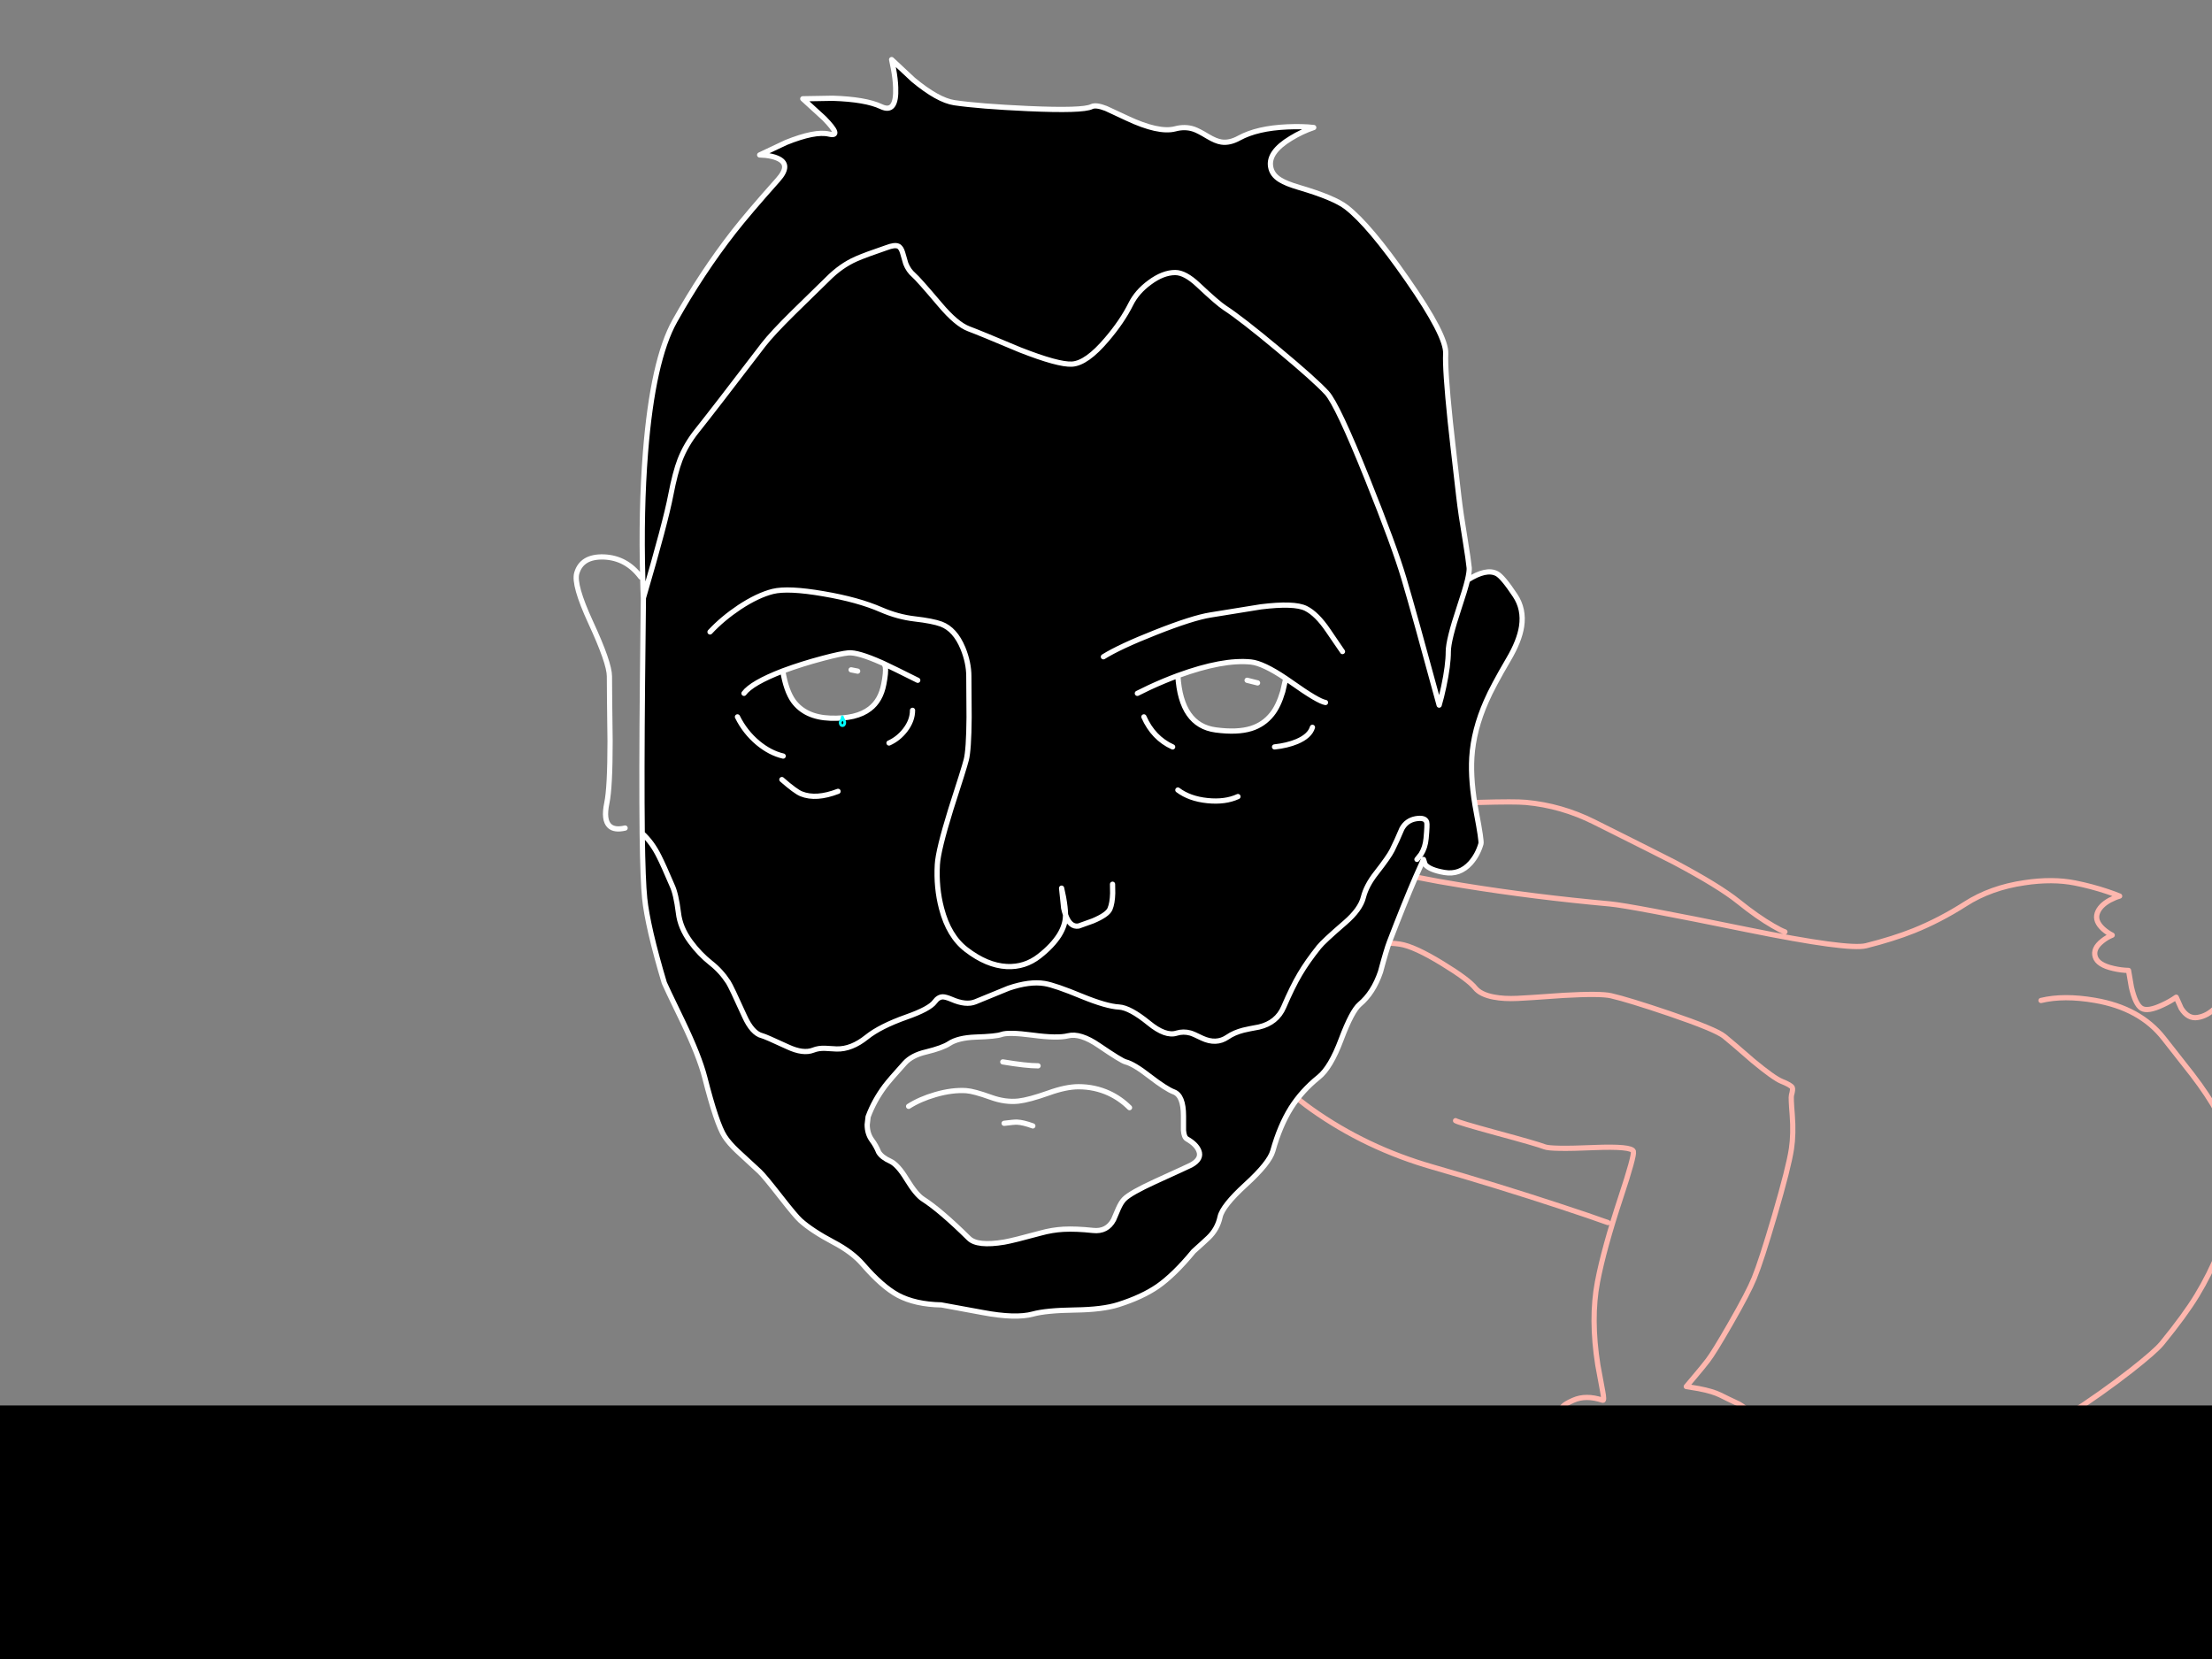 <?xml version="1.0" encoding="utf-8"?>
<svg id="EdithAnim06" image-rendering="inherit" baseProfile="basic" version="1.1" x="0px" y="0px" width="800" height="600" xmlns="http://www.w3.org/2000/svg" xmlns:xlink="http://www.w3.org/1999/xlink">
  <rect width="100%" height="100%" fill="#808080" stroke="none"/>
  <g id="Jean-Renof84r1" overflow="visible">
    <g id="Bec-nom-Jean">
      <path id="Layer3_0_1_STROKES" stroke="#F90" stroke-width="1.796" stroke-linejoin="round" stroke-linecap="round" fill="none" d="M1032.15,592.241 Q1031.97,592.107 1031.791,591.972 M999.418,636.648 Q1000.226,644.55 1000.136,653.665 1000.046,662.51 999.193,667.18 M1050.334,573.159 Q1048.044,573.473 1047.146,573.653 1046.832,573.788 1046.608,573.788" test="Bec nom Jean"/>
      <path id="Layer3_0_2_STROKES" stroke="#FFF" stroke-width="1.796" stroke-linejoin="round" stroke-linecap="round" fill="none" d="M996.769,380.358 Q996.365,376.003 996.724,373.848 997.263,370.84 999.463,369.133 1002.112,367.113 1006.467,367.876 1011.137,368.729 1012.573,372.366 M996.634,423.103 Q994.613,427.009 994.389,430.601 994.171,434.017 995.669,435.855 995.697,435.9 995.736,435.945 999.014,439.851 1004.267,439.851 1008.937,439.806 1013.337,436.887 M944.64,446.227 Q950.297,443.398 954.293,444.116 957.526,444.655 961.253,448.023 962.555,449.19 963.273,450.313 L968.167,449.774 Q973.78,448.966 977.551,447.574 983.344,445.418 988.283,442.455 992.712,439.784 994.658,437.404 995.298,436.609 995.669,435.855 M939.611,415.38 Q938.399,406.041 943.742,402.584 946.885,400.563 951.195,401.416 954.967,402.135 958.11,404.604 M963.273,450.313 Q964.267,451.818 964.53,453.5 964.675,454.481 964.575,455.521 964.351,457.99 962.6,461.493" test="Bec nom Jean"/>
      <path id="Layer3_0_3_STROKES" stroke="#FEB7AE" stroke-width="1.796" stroke-linejoin="round" stroke-linecap="round" fill="none" d="M1024.158,352.251 Q1029.546,360.513 1034.081,368.819 1047.489,393.439 1048.763,410.352 1048.832,411.263 1048.853,412.552 1049.167,430.961 1042.746,442.904 1038.166,451.39 1029.546,457.452 1017.917,465.579 1010.149,468.811 994.524,475.232 975.621,474.065 961.118,473.167 951.644,470.562 943.652,468.317 938.668,464.591 M1000.54,474.334 Q1001.887,476.13 1003.01,478.375 M1061.874,530.684 Q1058.865,528.528 1055.498,526.328 1048.763,522.018 1046.922,522.063 1044.991,522.108 1044.093,523.41 1043.465,524.353 1043.465,525.52 1043.465,528.124 1043.959,530.279 1044.587,532.973 1045.799,534.051 1047.595,535.623 1047.281,535.533 1044.497,534.68 1041.085,533.916 1034.26,532.39 1030.982,532.794 1025.729,533.467 1021.913,539.664 1020.072,542.627 1021.419,546.892 1022.586,550.619 1024.831,552.325 1027.166,554.076 1030.399,555.513 1034.35,557.264 1037.493,557.399 1042.297,557.624 1050.2,556.052 M1029.95,574.686 L1035.023,571.138 Q1040.681,567.457 1043.465,566.604 1048.628,565.077 1049.706,564.942 1052.759,564.538 1053.792,566.604 1054.779,568.579 1051.457,571.138 1049.751,572.396 1047.146,573.653 M1050.334,573.159 Q1055.857,573.069 1060.078,575.584 L1065.825,578.861 Q1071.482,582.768 1071.078,586.135 1070.539,590.356 1068.249,593.499 1065.825,596.866 1062.547,597.36 1058.012,598.034 1053.747,597.809 1048.179,597.495 1046.832,595.564 1046.428,594.98 1044.138,594.217 1042.971,593.813 1039.379,592.825 1037.762,592.376 1035.158,592.556 1032.913,592.69 1032.15,592.241 M1015.806,471.416 L1013.561,467.824" test="Bec nom Jean"/>
      <path id="Layer3_0_4_STROKES" stroke="#00F" stroke-width="1.796" stroke-linejoin="round" stroke-linecap="round" fill="none" d="M1052.579,416.817 L1067.396,443.398 1082.977,427.369 Q1080.642,423.687 1077.095,416.593 1070.001,402.449 1064.119,385.612 1057.967,368.056 1042.791,350.679 1035.428,342.238 1017.423,325.85 1007.185,316.511 988.732,313.368 972.568,310.629 961.702,313.727 942.619,319.16 933.325,323.335 912.671,332.495 902.883,346.1 889.098,365.182 883.396,379.685 875.853,398.902 880.433,413.899 885.506,430.467 905.307,461.627 925.153,492.833 933.864,497.862 941.182,502.082 956.897,502.397 964.755,502.576 971.131,501.903 L938.668,464.591 Q935.48,462.256 932.966,458.799 929.149,453.59 917.969,435.63 906.699,417.491 907.373,417.491 L927.084,402.045 Q949.175,385.118 961.253,377.53 973.331,369.942 997.712,357.055 1009.879,350.59 1019.668,345.651 L1024.158,352.251" test="Bec nom Jean"/>
      <path id="Layer3_0_5_STROKES" stroke="#0FF" stroke-width="1.796" stroke-linejoin="round" stroke-linecap="round" fill="none" d="M1060.257,536.027 L1058.461,539.304 Q1056.8,543.57 1057.339,548.374 1057.922,553.358 1058.506,553.762 1059.135,554.211 1063.176,555.109 1067.127,556.726 1083.426,557.354 1098.647,557.938 1106.325,557.175 1114.721,556.366 1122.983,554.795 1132.995,552.909 1135.734,551.068 1138.563,549.182 1143.861,540.651 1148.89,532.569 1149.429,529.741 1149.967,527.136 1148.037,521.299 1146.016,515.148 1142.245,508.638 1138.832,502.711 1128.191,495.168 1120.289,489.6 1112.611,485.739 1106.37,482.641 1093.214,477.612 1078.846,472.089 1074.67,471.64 1067.666,471.236 1063.67,471.011 1056.351,470.607 1052.669,469.395 1048.673,468.048 1043.599,467.868 1041.444,467.779 1034.215,468.048 L1026.358,468.273 1027.301,470.922 Q1028.109,473.93 1027.705,475.457 1027.256,477.118 1024.562,478.779 1023.125,479.677 1018.725,481.743 1013.382,484.257 1010.328,485.424 1004.851,487.49 1002.785,486.906 1000.495,486.233 998.385,484.841 996.365,483.539 995.152,481.967 M971.131,549.991 L975.621,566.604 M1032.15,592.241 Q1032.15,592.197 1032.195,592.197 1030.399,576.033 1029.95,574.686 1029.635,573.698 1019.847,572.62 1010.328,571.543 1003.01,571.543 1000.406,571.543 980.919,569.747 964.71,568.265 960.804,569.298 956.897,570.33 957.93,568.355 959.726,564.987 959.457,564.359 959.008,563.191 966.237,553.807 975.037,542.447 977.417,537.868 982.356,528.439 983.254,525.745 M989.54,484.437 Q986.082,486.906 982.356,489.6 974.947,494.988 973.825,496.111 M955.416,516.765 Q946.795,529.337 938.039,542.582 920.528,569.073 919.945,572.441 919.226,576.706 928.476,583.71 938.084,591.029 947.783,592.646 956.583,594.127 985.993,594.352 1010.688,594.531 1020.521,593.993 1025.864,593.723 1029.546,592.915 1031.387,592.556 1032.15,592.241 M987.295,597.36 L992.952,612.985 Q998.699,629.913 999.418,636.648 L1019.847,638.533 Q1041.624,640.15 1048.359,638.893 1059.404,636.827 1071.168,633.28 1086.883,628.566 1094.651,623.627 1100.488,619.945 1109.378,614.826 1115.529,611.099 1116.203,608.585 1117.101,605.352 1116.921,599.605 1116.741,593.319 1115.305,587.258 1114.047,581.914 1110.635,569.926 L1107.447,558.971 M1092.181,515.148 L1097.794,525.475 M1066.992,499.433 L1090.206,509.356 Q1113.554,519.683 1114.407,521.659 1117.101,527.945 1114.407,529.292 1113.329,529.83 1103.451,529.292 1092.944,528.708 1090.161,529.292 1087.242,529.875 1081.944,530.279 1076.107,530.684 1073.727,531.088 1070.584,531.626 1068.16,532.929 1065.78,534.186 1065.421,534.231" test="Bec nom Jean"/>
    </g>
    <g id="Jean-Reno-body">
      <path id="Layer2_0_1_STROKES" stroke="#FEB7AE" stroke-width="1.89" stroke-linejoin="round" stroke-linecap="round" fill="none" d="M484.895,308.017 Q491.037,314.16 529.357,320.302 555.108,324.46 582.277,326.917 589.553,327.579 632.126,336.273 668.461,343.644 674.887,342.037 684.668,339.58 692.133,336.603 701.63,332.776 710.797,326.917 719.916,321.058 732.107,319.263 742.313,317.703 750.534,319.357 756.44,320.538 762.11,322.428 764.945,323.373 766.599,324.082 764.945,324.554 763.055,325.547 759.37,327.579 758.472,330.366 757.574,333.154 760.646,335.989 762.205,337.359 763.906,338.21 762.016,338.966 760.315,340.336 756.866,343.077 757.763,346.006 758.661,348.983 764.331,350.259 767.166,350.92 769.812,350.967 L770.852,357.015 Q772.316,363.347 774.537,364.67 776.758,365.993 782.144,363.441 784.838,362.213 787.058,360.654 L788.854,364.67 Q791.311,368.592 794.854,367.977 798.398,367.41 801.375,364.339 802.84,362.78 803.596,361.362 L807.045,362.78 Q810.731,363.961 811.912,362.78 813.093,361.599 814.038,358.291 L814.747,355.22 817.015,368.166 Q819.094,381.963 818.054,385.932 817.96,386.263 816.968,391.13 816.259,394.579 815.361,396.847 812.715,403.604 805.958,407.195 M738.155,361.835 Q746.376,359.85 757.622,361.788 774.017,364.575 782.57,375.537 785.877,379.79 792.776,388.531 798.682,396.233 801.989,402.423 810.92,419.149 807.376,436.254 803.879,453.075 794.524,468.525 790.224,475.613 781.861,485.866 779.498,488.748 770.71,495.647 760.268,503.821 747.557,512.043 712.073,535.053 679.801,544.976 L664.067,549.819 Q666.706,553.12 668.839,563.781 671.012,574.649 670.115,580.65 669.359,585.753 672.052,589.155 672.761,590.1 676.257,592.698 679.045,594.777 683.25,601.392 688.684,609.897 687.597,614.906 686.463,620.34 681.549,625.584 677.108,630.262 673.186,631.443 670.256,632.341 664.681,632.436 L659.72,632.388 666.146,633.711 Q673.375,636.027 677.675,640.893 683.25,647.225 685.518,651.666 688.164,656.769 686.652,659.793 685.613,661.92 682.825,668.346 679.376,674.299 672.95,677.276 666.949,680.064 653.861,676.992 647.293,675.244 644.505,674.535 639.78,673.354 637.985,673.496 635.622,673.685 617.053,678.41 598.247,683.229 591.68,683.891 584.781,684.6 576.512,681.103 572.638,679.308 571.079,678.693 568.527,677.607 567.346,677.748 563.566,677.937 561.629,678.174 558.274,678.646 555.77,680.583 552.935,682.757 549.06,681.812 545.375,680.914 544.43,678.457 543.343,675.669 543.437,674.016 543.579,671.7 545.847,669.952 547.926,668.346 551.234,667.779 552.887,667.542 554.116,667.59 553.218,666.55 552.604,665.18 551.375,662.439 552.698,660.975 554.163,659.368 557.99,658.565 561.203,657.903 563.802,658.14 564.936,658.234 562.385,656.439 559.219,654.218 560.258,653.178 561.487,651.95 564.653,652.044 566.117,652.092 569.708,652.706 570.937,652.895 572.921,654.312 574.339,655.352 575.378,654.832 578.686,653.178 583.127,651.099 589.931,647.934 592.625,647.036 596.877,645.618 601.13,644.673 M496.896,309.104 Q501.054,307.119 515.938,298.236 529.924,290.346 534.932,290.204 547.926,289.826 551.942,290.204 564.747,291.385 576.56,297.291 601.886,309.954 605.524,311.844 621.731,320.444 628.771,326.114 635.575,331.595 641.245,334.855 644.08,336.509 645.545,337.029 M474.216,373.128 Q474.216,369.064 475.208,364.056 477.24,353.991 482.249,349.266 492.785,339.344 506.346,341.47 511.544,342.273 521.702,348.51 531.058,354.228 533.515,357.299 535.452,359.709 540.272,360.606 543.957,361.315 548.871,361.079 551.517,360.984 565.456,359.992 578.875,359.236 582.702,360.134 589.034,361.599 603.681,366.56 620.455,372.277 623.573,374.781 625.936,376.671 633.968,383.664 641.481,389.901 644.363,391.083 647.671,392.406 648.191,393.303 648.521,393.918 647.907,396.091 647.671,396.942 648.191,403.226 648.71,410.077 647.907,415.464 646.915,422.126 641.812,439.561 636.992,456.004 634.441,462.241 632.362,467.391 625.794,478.826 619.793,489.268 617.667,492.009 616.202,493.946 612.895,497.868 L609.871,501.459 614.407,502.215 Q619.51,503.207 622.156,504.53 624.282,505.617 628.913,507.79 632.787,510.058 634.913,513.507 637.701,518.043 638.363,520.311 639.213,523.288 638.221,526.737 637.229,530.139 634.866,533.778 632.929,536.754 630.661,539.022 627.59,542.094 625.7,543.606 622.345,546.299 620.03,546.582 616.958,547.008 615.541,546.866 613.367,546.63 609.635,545.165 606.611,543.984 604.484,541.527 601.508,538.125 599.476,536.66 596.641,534.581 595.176,531.651 593.333,527.871 591.443,525.792 588.325,522.343 586.293,521.115 584.828,520.264 581.993,519.65 579.725,519.177 579.347,519.272 577.977,519.886 575.615,520.831 571.362,523.005 569.756,523.619 567.157,524.564 565.692,522.485 563.377,519.272 562,518.185 562.243,516.059 563.33,513.035 564.653,509.444 565.172,508.735 565.976,507.743 569,506.42 573.536,504.388 579.631,506.42 580.292,506.656 579.631,503.207 577.93,493.946 577.883,493.71 575.237,476.983 577.741,463.659 580.056,451.515 586.199,432.946 591.16,417.968 590.735,416.409 590.215,414.471 576.371,415.038 560.967,415.7 558.605,414.755 555.959,413.715 541.122,409.699 527.278,405.919 526.427,405.305 M453.662,383.57 Q466.892,395.902 474.311,401.147 494.061,415.18 518.159,422.079 541.784,428.883 564.038,436.206 575.142,439.845 581.521,442.16 M610.532,639.476 Q609.54,635.318 591.632,602 573.394,570.018 572.024,565.766 569.283,557.166 567.157,547.008 564.558,534.628 565.645,531.935 566.732,529.336 569.708,526.643 571.646,524.847 573.914,523.43 M600.846,634.751 Q599.57,635.696 597.586,636.594 593.711,638.436 590.451,638.295 587.096,638.153 580.907,635.696 576.418,633.9 573.677,632.388 572.685,631.821 571.929,629.695 571.268,627.9 570.134,627.9 569,627.9 566.543,630.026 563.755,632.436 562.574,632.861 560.778,633.522 557.187,632.577 554.021,631.727 552.179,630.498 550.714,629.553 550.336,627.38 550.1,625.868 550.289,622.702 550.43,620.387 551.753,619.017 551.801,618.922 554.777,616.56 556.242,615.378 557.801,614.906 558.557,614.67 559.03,614.67 M567.299,615.142 Q567.11,614.339 567.346,613.299 567.724,611.22 569.661,610.181 571.598,609.141 574.906,609.472 576.749,609.661 579.82,610.181 581.19,610.323 583.742,611.457 586.151,612.543 586.907,612.543 M601.13,651.997 Q593.995,655.73 586.199,659.51 570.701,667.164 567.582,667.59 564.464,668.015 561.109,667.873 L558.368,667.59 M664.067,549.819 L664.019,549.843 Q645.545,555.513 645.119,555.513 645.025,555.513 649.372,571.719 653.624,589.769 652.868,598.368 L651.073,618.119 Q649.703,638.531 651.923,642.075" test="Jean Reno body"/>
    </g>
    <g id="Jean-Renof0r1">
      <g id="JeanRenoFace">
        <path fill="#000" stroke="none" d="M415.785,102.158 Q411.202,105.513 408.981,109.955 405.863,116.239 400.287,122.759 393.011,131.359 387.719,131.69 382.758,131.973 368.913,126.539 354.219,120.35 350.391,118.932 345.95,117.279 339.902,110.096 332.058,100.836 330.499,99.512 328.562,97.859 327.57,95.307 326.766,92.472 326.436,91.386 325.869,89.448 324.829,89.023 323.553,88.456 320.577,89.59 312.922,92.189 309.615,93.654 304.133,96.063 299.314,100.93 291.045,109.01 286.84,113.121 279.327,120.539 276.162,124.602 257.734,148.7 252.064,155.787 248.048,160.796 245.921,166.324 244.173,170.86 242.614,178.94 240.724,188.862 232.692,216.267 L232.361,246.555 Q232.032,280.756 232.266,301.412 235.857,304.672 238.361,309.775 239.921,312.846 243.086,320.265 244.504,323.289 245.355,330.093 245.969,335.526 249.701,340.582 252.962,345.024 257.073,348.284 260.758,351.166 263.404,355.23 264.396,356.742 269.216,367.42 272.051,373.751 275.689,374.602 276.729,374.838 284.903,378.618 290.478,381.217 294.117,379.8 296.007,379.044 298.416,379.138 299.787,379.185 302.574,379.374 307.961,379.516 313.489,375.075 318.309,371.2 327.9,367.798 336.216,364.869 338.059,362.317 339.335,360.569 340.941,360.522 342.028,360.522 344.154,361.419 349.352,363.687 352.754,362.317 356.298,360.9 364.755,357.403 372.363,354.804 377.796,355.702 381.576,356.316 391.263,360.333 400.145,363.971 404.729,364.207 408.65,364.443 415.502,370.019 421.503,374.933 425.519,373.657 427.976,372.901 430.527,373.61 431.567,373.893 434.732,375.453 439.883,377.862 443.946,375.075 446.356,373.421 449.711,372.57 451.648,372.098 455.333,371.436 461.807,369.924 464.264,364.207 467.429,356.836 470.123,352.3 472.722,347.859 477.021,342.472 478.628,340.44 486.471,333.684 492,328.911 493.086,324.517 494.173,320.217 497.764,315.681 502.3,309.87 503.481,307.507 505.135,304.2 507.025,299.711 508.679,296.734 511.986,296.12 515.483,295.506 516.002,297.395 516.239,298.199 515.766,303.255 515.483,306.515 513.924,308.972 L512.459,310.815 513.924,308.972 Q515.483,306.515 515.766,303.255 516.239,298.199 516.002,297.395 515.483,295.506 511.986,296.12 508.679,296.734 507.025,299.711 505.135,304.2 503.481,307.507 502.3,309.87 497.764,315.681 494.173,320.217 493.086,324.517 492,328.911 486.471,333.684 478.628,340.44 477.021,342.472 472.722,347.859 470.123,352.3 467.429,356.836 464.264,364.207 461.807,369.924 455.333,371.436 451.648,372.098 449.711,372.57 446.356,373.421 443.946,375.075 439.883,377.862 434.732,375.453 431.567,373.893 430.527,373.61 427.976,372.901 425.519,373.657 421.503,374.933 415.502,370.019 408.65,364.443 404.729,364.207 400.145,363.971 391.263,360.333 381.576,356.316 377.796,355.702 372.363,354.804 364.755,357.403 356.298,360.9 352.754,362.317 349.352,363.687 344.154,361.419 342.028,360.522 340.941,360.522 339.335,360.569 338.059,362.317 336.216,364.869 327.9,367.798 318.309,371.2 313.489,375.075 307.961,379.516 302.574,379.374 299.787,379.185 298.416,379.138 296.007,379.044 294.117,379.8 290.478,381.217 284.903,378.618 276.729,374.838 275.689,374.602 272.051,373.751 269.216,367.42 264.396,356.742 263.404,355.23 260.758,351.166 257.073,348.284 252.962,345.024 249.701,340.582 245.969,335.526 245.355,330.093 244.504,323.289 243.086,320.265 239.921,312.846 238.361,309.775 235.857,304.672 232.266,301.412 232.265,301.53 232.266,301.648 232.503,318.8 233.164,324.99 233.636,329.715 235.432,337.605 237.369,345.874 240.252,355.466 240.488,356.175 246.819,369.263 252.867,381.831 254.899,389.722 259.152,406.449 262.034,410.937 263.593,413.394 266.759,416.371 268.791,418.308 274.744,423.742 276.351,425.254 282.115,432.625 287.785,439.902 289.486,441.414 293.644,445.146 301.488,449.304 308.244,452.848 312.072,457.29 319.017,465.322 324.782,468.441 331.019,471.748 340.422,471.937 340.611,471.937 355.305,474.678 367.307,476.946 373.544,475.245 378.363,473.922 388.806,473.78 398.823,473.638 404.445,471.843 413.092,469.102 418.715,465.227 424.715,461.022 431.661,452.565 435.205,449.399 437.048,447.65 440.308,444.532 441.253,440.138 442.104,436.169 450.514,428.467 459.114,420.624 460.342,416.229 462.893,407.11 466.91,400.684 470.832,394.494 476.88,389.628 481.227,386.178 485.054,375.925 488.928,365.625 491.763,363.215 496.677,359.104 499.276,351.497 501.449,343.37 502.536,340.582 507.876,326.691 511.892,317.382 L514.821,310.815 515.436,312.657 Q517.089,314.642 522.381,315.54 527.91,316.485 531.831,312.138 534.43,309.208 535.611,305.145 535.895,304.105 533.958,293.946 531.784,282.606 532.304,273.912 532.918,264.037 537.549,253.547 539.864,248.208 545.581,238.475 549.503,231.813 550.306,226.568 551.251,220.284 547.944,215.322 543.455,208.566 541.376,207.479 537.549,205.447 530.745,209.794 529.847,213.432 527.768,219.622 523.799,231.529 523.799,235.64 523.799,240.648 522.145,248.35 521.342,252.177 520.491,255.012 511.514,221.937 507.734,209.18 504.237,197.415 494.504,173.175 483.684,146.243 479.856,142.085 475.557,137.407 462.327,126.398 448.955,115.247 443.001,111.372 440.45,109.718 433.315,103.009 428.59,98.568 425.046,98.568 420.605,98.568 415.785,102.158 M480.329,228.033 Q485.479,235.593 485.526,235.64 485.479,235.593 480.329,228.033 476.265,222.032 472.296,220.047 468.091,217.968 455.948,219.48 442.292,221.701 437.804,222.41 431.283,223.449 417.912,228.741 404.965,233.844 399.059,237.53 404.965,233.844 417.912,228.741 431.283,223.449 437.804,222.41 442.292,221.701 455.948,219.48 468.091,217.968 472.296,220.047 476.265,222.032 480.329,228.033 M465.02,245.373 L463.933,250.098 Q462.374,255.39 460.011,258.32 457.035,262.053 452.499,263.47 447.49,265.029 439.694,263.99 427.078,262.336 425.991,244.334 420.817,246.256 415.596,248.681 L411.344,250.76 415.596,248.681 Q420.817,246.256 425.991,244.334 426.062,244.312 426.133,244.287 442.34,238.38 452.451,239.42 456.846,239.884 465.02,245.373 465.985,246.023 467.004,246.744 476.785,253.689 479.384,254.067 476.785,253.689 467.004,246.744 465.985,246.023 465.02,245.373 M469.036,268.195 Q473.714,266.21 474.659,263.045 473.714,266.21 469.036,268.195 465.492,269.66 460.956,270.132 465.492,269.66 469.036,268.195 M436.67,289.552 Q443.096,290.214 447.726,288.087 443.096,290.214 436.67,289.552 430.197,288.891 425.991,285.725 430.197,288.891 436.67,289.552 M413.706,259.265 Q417.108,266.967 424.101,270.132 417.108,266.967 413.706,259.265 M402.414,323.052 L402.366,319.792 402.414,323.052 Q402.319,326.691 401.421,328.77 400.524,330.849 395.232,333.069 L390.081,334.912 Q386.963,335.432 385.356,330.801 385.356,330.99 385.356,331.132 385.356,334.487 383.136,338.125 380.679,342.047 375.906,345.78 370.662,349.89 364.094,349.56 356.912,349.182 349.446,343.417 343.115,338.55 340.516,328.533 338.532,321.02 339.004,312.705 339.287,307.507 343.871,292.718 348.738,277.692 349.446,274.857 350.391,271.314 350.486,259.407 350.391,246.98 350.391,244.617 350.391,239.703 348.265,234.459 345.43,227.607 340.422,225.717 337.35,224.583 330.782,223.827 324.687,223.119 318.687,220.52 310.371,216.882 297.849,214.755 285.045,212.535 279.469,213.905 274.035,215.275 267.42,219.622 261.278,223.733 256.789,228.552 261.278,223.733 267.42,219.622 274.035,215.275 279.469,213.905 285.045,212.535 297.849,214.755 310.371,216.882 318.687,220.52 324.687,223.119 330.782,223.827 337.35,224.583 340.422,225.717 345.43,227.607 348.265,234.459 350.391,239.703 350.391,244.617 350.391,246.98 350.486,259.407 350.391,271.314 349.446,274.857 348.738,277.692 343.871,292.718 339.287,307.507 339.004,312.705 338.532,321.02 340.516,328.533 343.115,338.55 349.446,343.417 356.912,349.182 364.094,349.56 370.662,349.89 375.906,345.78 380.679,342.047 383.136,338.125 385.356,334.487 385.356,331.132 385.356,330.99 385.356,330.801 384.978,329.762 384.695,328.439 L383.939,321.21 384.648,324.564 Q385.309,328.25 385.356,330.801 386.963,335.432 390.081,334.912 L395.232,333.069 Q400.524,330.849 401.421,328.77 402.319,326.691 402.414,323.052 M407.091,384.052 Q410.068,384.808 415.643,389.155 421.692,393.833 424.574,394.92 428.023,396.243 428.023,403.614 428.023,408.433 428.023,408.811 428.212,411.315 429.299,411.93 432.606,413.82 433.551,416.135 434.827,419.159 430.716,421.38 430.008,421.758 417.77,427.333 408.887,431.397 406.619,433.665 405.485,434.799 404.445,437.161 L402.744,441.13 Q400.382,445.571 395.279,445.005 389.136,444.343 384.6,444.579 380.489,444.816 376.379,445.95 366.504,448.643 363.243,449.21 353.415,450.864 350.391,447.84 340.138,437.728 333.807,433.665 331.35,432.105 327.9,426.483 324.687,421.191 321.994,419.962 318.876,418.545 317.789,416.702 316.797,414.292 315.379,412.402 313.631,410.04 313.631,406.732 L313.962,403.897 Q316.135,398.038 320.057,392.793 321.805,390.478 327.192,384.525 329.79,381.642 334.893,380.461 340.894,378.996 343.257,377.437 346.47,375.311 352.895,375.075 360.314,374.838 362.204,374.13 364.708,373.232 373.355,374.366 382.427,375.594 386.301,374.602 390.696,373.515 397.405,378.099 405.579,383.674 407.091,384.052 M331.917,246.035 Q323.005,241.578 319.773,240.081 L320.198,241.168 Q320.482,243.153 319.632,247.452 318.498,253.359 314.576,256.335 309.756,260.068 300.259,259.737 291.234,259.407 286.934,253.547 284.289,249.815 283.107,242.633 271.868,246.988 269.074,250.76 271.868,246.988 283.107,242.633 283.27,242.603 283.438,242.538 289.911,240.129 297.566,238.097 304.181,236.349 306.874,236.112 310.229,235.829 318.876,239.656 319.254,239.824 319.773,240.081 323.005,241.578 331.917,246.035 M327.381,264.037 Q330.027,260.588 330.027,256.902 330.027,260.588 327.381,264.037 324.924,267.203 321.522,268.715 324.924,267.203 327.381,264.037 M274.083,268.667 Q278.524,272.353 283.249,273.44 278.524,272.353 274.083,268.667 269.452,264.793 266.712,259.265 269.452,264.793 274.083,268.667 M282.777,281.945 Q287.691,286.245 289.77,287.095 295.156,289.269 303.094,286.197 295.156,289.269 289.77,287.095 287.691,286.245 282.777,281.945 M469.886,67.808 Q465.067,66.39 462.941,65.02 460.011,63.225 459.539,60.295 458.641,55.003 466.815,50.042 470.879,47.537 475.131,46.12 471.02,45.648 465.587,45.884 454.719,46.356 448.199,49.9 444.702,51.837 441.726,51.365 439.741,51.081 436.811,49.333 433.362,47.254 431.803,46.734 428.637,45.648 425.046,46.593 419.046,48.152 407.611,42.765 400.902,39.6 400.004,39.222 396.366,37.804 394.806,38.56 391.641,40.167 371.748,39.269 354.171,38.466 345.147,37.143 339.193,36.245 330.263,28.827 L322.467,21.55 323.128,24.81 Q323.837,28.638 323.931,31.662 324.309,41.206 318.687,38.56 313.064,35.914 301.157,35.536 L290.337,35.725 298.086,42.813 Q304.795,49.664 299.787,48.483 294.778,47.301 284.241,51.554 L274.744,56.043 276.918,56.184 Q279.422,56.468 281.076,57.177 286.368,59.397 281.359,65.02 270.728,76.927 265.341,83.826 253.812,98.615 244.032,116.097 236.094,130.272 233.448,163.584 231.794,184.704 232.455,209.038 232.55,213.574 232.692,216.267 240.724,188.862 242.614,178.94 244.173,170.86 245.921,166.324 248.048,160.796 252.064,155.787 257.734,148.7 276.162,124.602 279.327,120.539 286.84,113.121 291.045,109.01 299.314,100.93 304.133,96.063 309.615,93.654 312.922,92.189 320.577,89.59 323.553,88.456 324.829,89.023 325.869,89.448 326.436,91.386 326.766,92.472 327.57,95.307 328.562,97.859 330.499,99.512 332.058,100.836 339.902,110.096 345.95,117.279 350.391,118.932 354.219,120.35 368.913,126.539 382.758,131.973 387.719,131.69 393.011,131.359 400.287,122.759 405.863,116.239 408.981,109.955 411.202,105.513 415.785,102.158 420.605,98.568 425.046,98.568 428.59,98.568 433.315,103.009 440.45,109.718 443.001,111.372 448.955,115.247 462.327,126.398 475.557,137.407 479.856,142.085 483.684,146.243 494.504,173.175 504.237,197.415 507.734,209.18 511.514,221.937 520.491,255.012 521.342,252.177 522.145,248.35 523.799,240.648 523.799,235.64 523.799,231.529 527.768,219.622 529.847,213.432 530.745,209.794 531.453,206.676 531.359,205.4 531.123,202.801 529.847,194.91 528.335,185.933 527.579,179.412 524.886,156.213 524.507,152.433 522.57,133.627 522.854,127.91 523.184,121.484 508.962,101.072 495.26,81.369 486.944,74.943 482.549,71.541 469.886,67.808Z" test="JeanRenoFace" vector-effect="non-scaling-stroke" stroke-width="1"/>
        <path id="Layer4_0_1_STROKES" stroke="#FFF" stroke-width="1.89" stroke-linejoin="round" stroke-linecap="round" fill="none" d="M232.692,216.267 Q232.55,213.574 232.455,209.038 231.794,184.704 233.448,163.584 236.094,130.272 244.032,116.097 253.812,98.615 265.341,83.826 270.728,76.927 281.359,65.02 286.368,59.397 281.076,57.177 279.422,56.468 276.918,56.184 L274.744,56.043 284.241,51.554 Q294.778,47.301 299.787,48.483 304.795,49.664 298.086,42.813 L290.337,35.725 301.157,35.536 Q313.064,35.914 318.687,38.56 324.309,41.206 323.931,31.662 323.837,28.638 323.128,24.81 L322.467,21.55 330.263,28.827 Q339.193,36.245 345.147,37.143 354.171,38.466 371.748,39.269 391.641,40.167 394.806,38.56 396.366,37.804 400.004,39.222 400.902,39.6 407.611,42.765 419.046,48.152 425.046,46.593 428.637,45.648 431.803,46.734 433.362,47.254 436.811,49.333 439.741,51.081 441.726,51.365 444.702,51.837 448.199,49.9 454.719,46.356 465.587,45.884 471.02,45.648 475.131,46.12 470.879,47.537 466.815,50.042 458.641,55.003 459.539,60.295 460.011,63.225 462.941,65.02 465.067,66.39 469.886,67.808 482.549,71.541 486.944,74.943 495.26,81.369 508.962,101.072 523.184,121.484 522.854,127.91 522.57,133.627 524.507,152.433 524.886,156.213 527.579,179.412 528.335,185.933 529.847,194.91 531.123,202.801 531.359,205.4 531.453,206.676 530.745,209.794 537.549,205.447 541.376,207.479 543.455,208.566 547.944,215.322 551.251,220.284 550.306,226.568 549.503,231.813 545.581,238.475 539.864,248.208 537.549,253.547 532.918,264.037 532.304,273.912 531.784,282.606 533.958,293.946 535.895,304.105 535.611,305.145 534.43,309.208 531.831,312.138 527.91,316.485 522.381,315.54 517.089,314.642 515.436,312.657 L514.821,310.815 511.892,317.382 Q507.876,326.691 502.536,340.582 501.449,343.37 499.276,351.497 496.677,359.104 491.763,363.215 488.928,365.625 485.054,375.925 481.227,386.178 476.88,389.628 470.832,394.494 466.91,400.684 462.893,407.11 460.342,416.229 459.114,420.624 450.514,428.467 442.104,436.169 441.253,440.138 440.308,444.532 437.048,447.65 435.205,449.399 431.661,452.565 424.715,461.022 418.715,465.227 413.092,469.102 404.445,471.843 398.823,473.638 388.806,473.78 378.363,473.922 373.544,475.245 367.307,476.946 355.305,474.678 340.611,471.937 340.422,471.937 331.019,471.748 324.782,468.441 319.017,465.322 312.072,457.29 308.244,452.848 301.488,449.304 293.644,445.146 289.486,441.414 287.785,439.902 282.115,432.625 276.351,425.254 274.744,423.742 268.791,418.308 266.759,416.371 263.593,413.394 262.034,410.937 259.152,406.449 254.899,389.722 252.867,381.831 246.819,369.263 240.488,356.175 240.252,355.466 237.369,345.874 235.432,337.605 233.636,329.715 233.164,324.99 232.503,318.8 232.266,301.648 232.265,301.53 232.266,301.412 232.032,280.756 232.361,246.555 L232.692,216.267 Q240.724,188.862 242.614,178.94 244.173,170.86 245.921,166.324 248.048,160.796 252.064,155.787 257.734,148.7 276.162,124.602 279.327,120.539 286.84,113.121 291.045,109.01 299.314,100.93 304.133,96.063 309.615,93.654 312.922,92.189 320.577,89.59 323.553,88.456 324.829,89.023 325.869,89.448 326.436,91.386 326.766,92.472 327.57,95.307 328.562,97.859 330.499,99.512 332.058,100.836 339.902,110.096 345.95,117.279 350.391,118.932 354.219,120.35 368.913,126.539 382.758,131.973 387.719,131.69 393.011,131.359 400.287,122.759 405.863,116.239 408.981,109.955 411.202,105.513 415.785,102.158 420.605,98.568 425.046,98.568 428.59,98.568 433.315,103.009 440.45,109.718 443.001,111.372 448.955,115.247 462.327,126.398 475.557,137.407 479.856,142.085 483.684,146.243 494.504,173.175 504.237,197.415 507.734,209.18 511.514,221.937 520.491,255.012 521.342,252.177 522.145,248.35 523.799,240.648 523.799,235.64 523.799,231.529 527.768,219.622 529.847,213.432 530.745,209.794 M399.059,237.53 Q404.965,233.844 417.912,228.741 431.283,223.449 437.804,222.41 442.292,221.701 455.948,219.48 468.091,217.968 472.296,220.047 476.265,222.032 480.329,228.033 485.479,235.593 485.526,235.64 M425.991,244.334 Q427.078,262.336 439.694,263.99 447.49,265.029 452.499,263.47 457.035,262.053 460.011,258.32 462.374,255.39 463.933,250.098 L465.02,245.373 Q456.846,239.884 452.451,239.42 442.34,238.38 426.133,244.287 426.062,244.312 425.991,244.334 420.817,246.256 415.596,248.681 L411.344,250.76 M465.02,245.373 Q465.985,246.023 467.004,246.744 476.785,253.689 479.384,254.067 M460.956,270.132 Q465.492,269.66 469.036,268.195 473.714,266.21 474.659,263.045 M232.266,301.412 Q235.857,304.672 238.361,309.775 239.921,312.846 243.086,320.265 244.504,323.289 245.355,330.093 245.969,335.526 249.701,340.582 252.962,345.024 257.073,348.284 260.758,351.166 263.404,355.23 264.396,356.742 269.216,367.42 272.051,373.751 275.689,374.602 276.729,374.838 284.903,378.618 290.478,381.217 294.117,379.8 296.007,379.044 298.416,379.138 299.787,379.185 302.574,379.374 307.961,379.516 313.489,375.075 318.309,371.2 327.9,367.798 336.216,364.869 338.059,362.317 339.335,360.569 340.941,360.522 342.028,360.522 344.154,361.419 349.352,363.687 352.754,362.317 356.298,360.9 364.755,357.403 372.363,354.804 377.796,355.702 381.576,356.316 391.263,360.333 400.145,363.971 404.729,364.207 408.65,364.443 415.502,370.019 421.503,374.933 425.519,373.657 427.976,372.901 430.527,373.61 431.567,373.893 434.732,375.453 439.883,377.862 443.946,375.075 446.356,373.421 449.711,372.57 451.648,372.098 455.333,371.436 461.807,369.924 464.264,364.207 467.429,356.836 470.123,352.3 472.722,347.859 477.021,342.472 478.628,340.44 486.471,333.684 492,328.911 493.086,324.517 494.173,320.217 497.764,315.681 502.3,309.87 503.481,307.507 505.135,304.2 507.025,299.711 508.679,296.734 511.986,296.12 515.483,295.506 516.002,297.395 516.239,298.199 515.766,303.255 515.483,306.515 513.924,308.972 L512.459,310.815 M451.034,246.035 L454.814,246.98 M425.991,285.725 Q430.197,288.891 436.67,289.552 443.096,290.214 447.726,288.087 M413.706,259.265 Q417.108,266.967 424.101,270.132 M385.356,330.801 Q386.963,335.432 390.081,334.912 L395.232,333.069 Q400.524,330.849 401.421,328.77 402.319,326.691 402.414,323.052 L402.366,319.792 M385.356,330.801 Q385.309,328.25 384.648,324.564 L383.939,321.21 384.695,328.439 Q384.978,329.762 385.356,330.801 385.356,330.99 385.356,331.132 385.356,334.487 383.136,338.125 380.679,342.047 375.906,345.78 370.662,349.89 364.094,349.56 356.912,349.182 349.446,343.417 343.115,338.55 340.516,328.533 338.532,321.02 339.004,312.705 339.287,307.507 343.871,292.718 348.738,277.692 349.446,274.857 350.391,271.314 350.486,259.407 350.391,246.98 350.391,244.617 350.391,239.703 348.265,234.459 345.43,227.607 340.422,225.717 337.35,224.583 330.782,223.827 324.687,223.119 318.687,220.52 310.371,216.882 297.849,214.755 285.045,212.535 279.469,213.905 274.035,215.275 267.42,219.622 261.278,223.733 256.789,228.552 M328.609,400.117 Q332.767,397.471 338.343,395.865 344.391,394.116 349.446,394.447 352.187,394.636 358.376,396.857 363.574,398.747 368.346,398.227 372.126,397.802 379.214,395.298 385.498,393.03 390.081,393.03 395.94,393.03 401.09,395.392 405.249,397.329 408.509,400.59 M313.962,403.897 Q316.135,398.038 320.057,392.793 321.805,390.478 327.192,384.525 329.79,381.642 334.893,380.461 340.894,378.996 343.257,377.437 346.47,375.311 352.895,375.075 360.314,374.838 362.204,374.13 364.708,373.232 373.355,374.366 382.427,375.594 386.301,374.602 390.696,373.515 397.405,378.099 405.579,383.674 407.091,384.052 410.068,384.808 415.643,389.155 421.692,393.833 424.574,394.92 428.023,396.243 428.023,403.614 428.023,408.433 428.023,408.811 428.212,411.315 429.299,411.93 432.606,413.82 433.551,416.135 434.827,419.159 430.716,421.38 430.008,421.758 417.77,427.333 408.887,431.397 406.619,433.665 405.485,434.799 404.445,437.161 L402.744,441.13 Q400.382,445.571 395.279,445.005 389.136,444.343 384.6,444.579 380.489,444.816 376.379,445.95 366.504,448.643 363.243,449.21 353.415,450.864 350.391,447.84 340.138,437.728 333.807,433.665 331.35,432.105 327.9,426.483 324.687,421.191 321.994,419.962 318.876,418.545 317.789,416.702 316.797,414.292 315.379,412.402 313.631,410.04 313.631,406.732 L313.962,403.897Z M231.747,208.707 Q226.549,201.761 218.422,201.431 210.39,201.147 208.594,207.29 207.366,211.495 213.603,225.056 220.407,239.751 220.407,244.617 220.407,249.815 220.643,268.053 220.643,284.827 219.461,290.45 218.186,296.592 220.454,298.719 222.249,300.372 226.076,299.475 M331.917,246.035 Q323.005,241.578 319.797,240.081 L320.198,241.168 Q320.482,243.153 319.632,247.452 318.498,253.359 314.576,256.335 309.756,260.068 300.259,259.737 291.234,259.407 286.934,253.547 284.289,249.815 283.107,242.656 271.868,246.988 269.074,250.76 M319.797,240.081 Q319.254,239.824 318.876,239.656 310.229,235.829 306.874,236.112 304.181,236.349 297.566,238.097 289.911,240.129 283.438,242.538 283.27,242.603 283.107,242.656 M307.819,242.255 L310.182,242.727 M321.522,268.715 Q324.924,267.203 327.381,264.037 330.027,260.588 330.027,256.902 M266.712,259.265 Q269.452,264.793 274.083,268.667 278.524,272.353 283.249,273.44 M282.777,281.945 Q287.691,286.245 289.77,287.095 295.156,289.269 303.094,286.197 M362.676,384.052 Q371.181,385.47 375.434,385.47 M363.149,406.26 Q366.787,405.787 367.827,405.834 370.047,405.929 373.544,407.205" test="JeanRenoFace"/>
      </g>
      <g id="TearAnimf0r1">
        <g id="TearGraphic">
          <path id="Layer5_0_1_STROKES" stroke="#0FF" stroke-width="1" stroke-linejoin="round" stroke-linecap="round" fill="none" d="M304.595,259.396 Q304.586,259.773 304.495,260.033 304.391,260.31 304.081,260.752 303.767,261.202 303.949,261.793 304.131,262.399 304.636,262.417 305.132,262.435 305.36,261.994 305.546,261.634 305.51,261.129 305.492,260.879 305.137,260.365 304.75,259.801 304.636,259.25" test="TearGraphic" vector-effect="non-scaling-stroke"/>
        </g>
      </g>
    </g>
    <g id="BlackMaskRect">
      <path fill="#000" stroke="none" d="M823.45,613.6 L823.45,508.3 -23.6,508.3 -23.6,613.6 823.45,613.6Z" test="BlackMaskRect"/>
    </g>
  </g>
</svg>